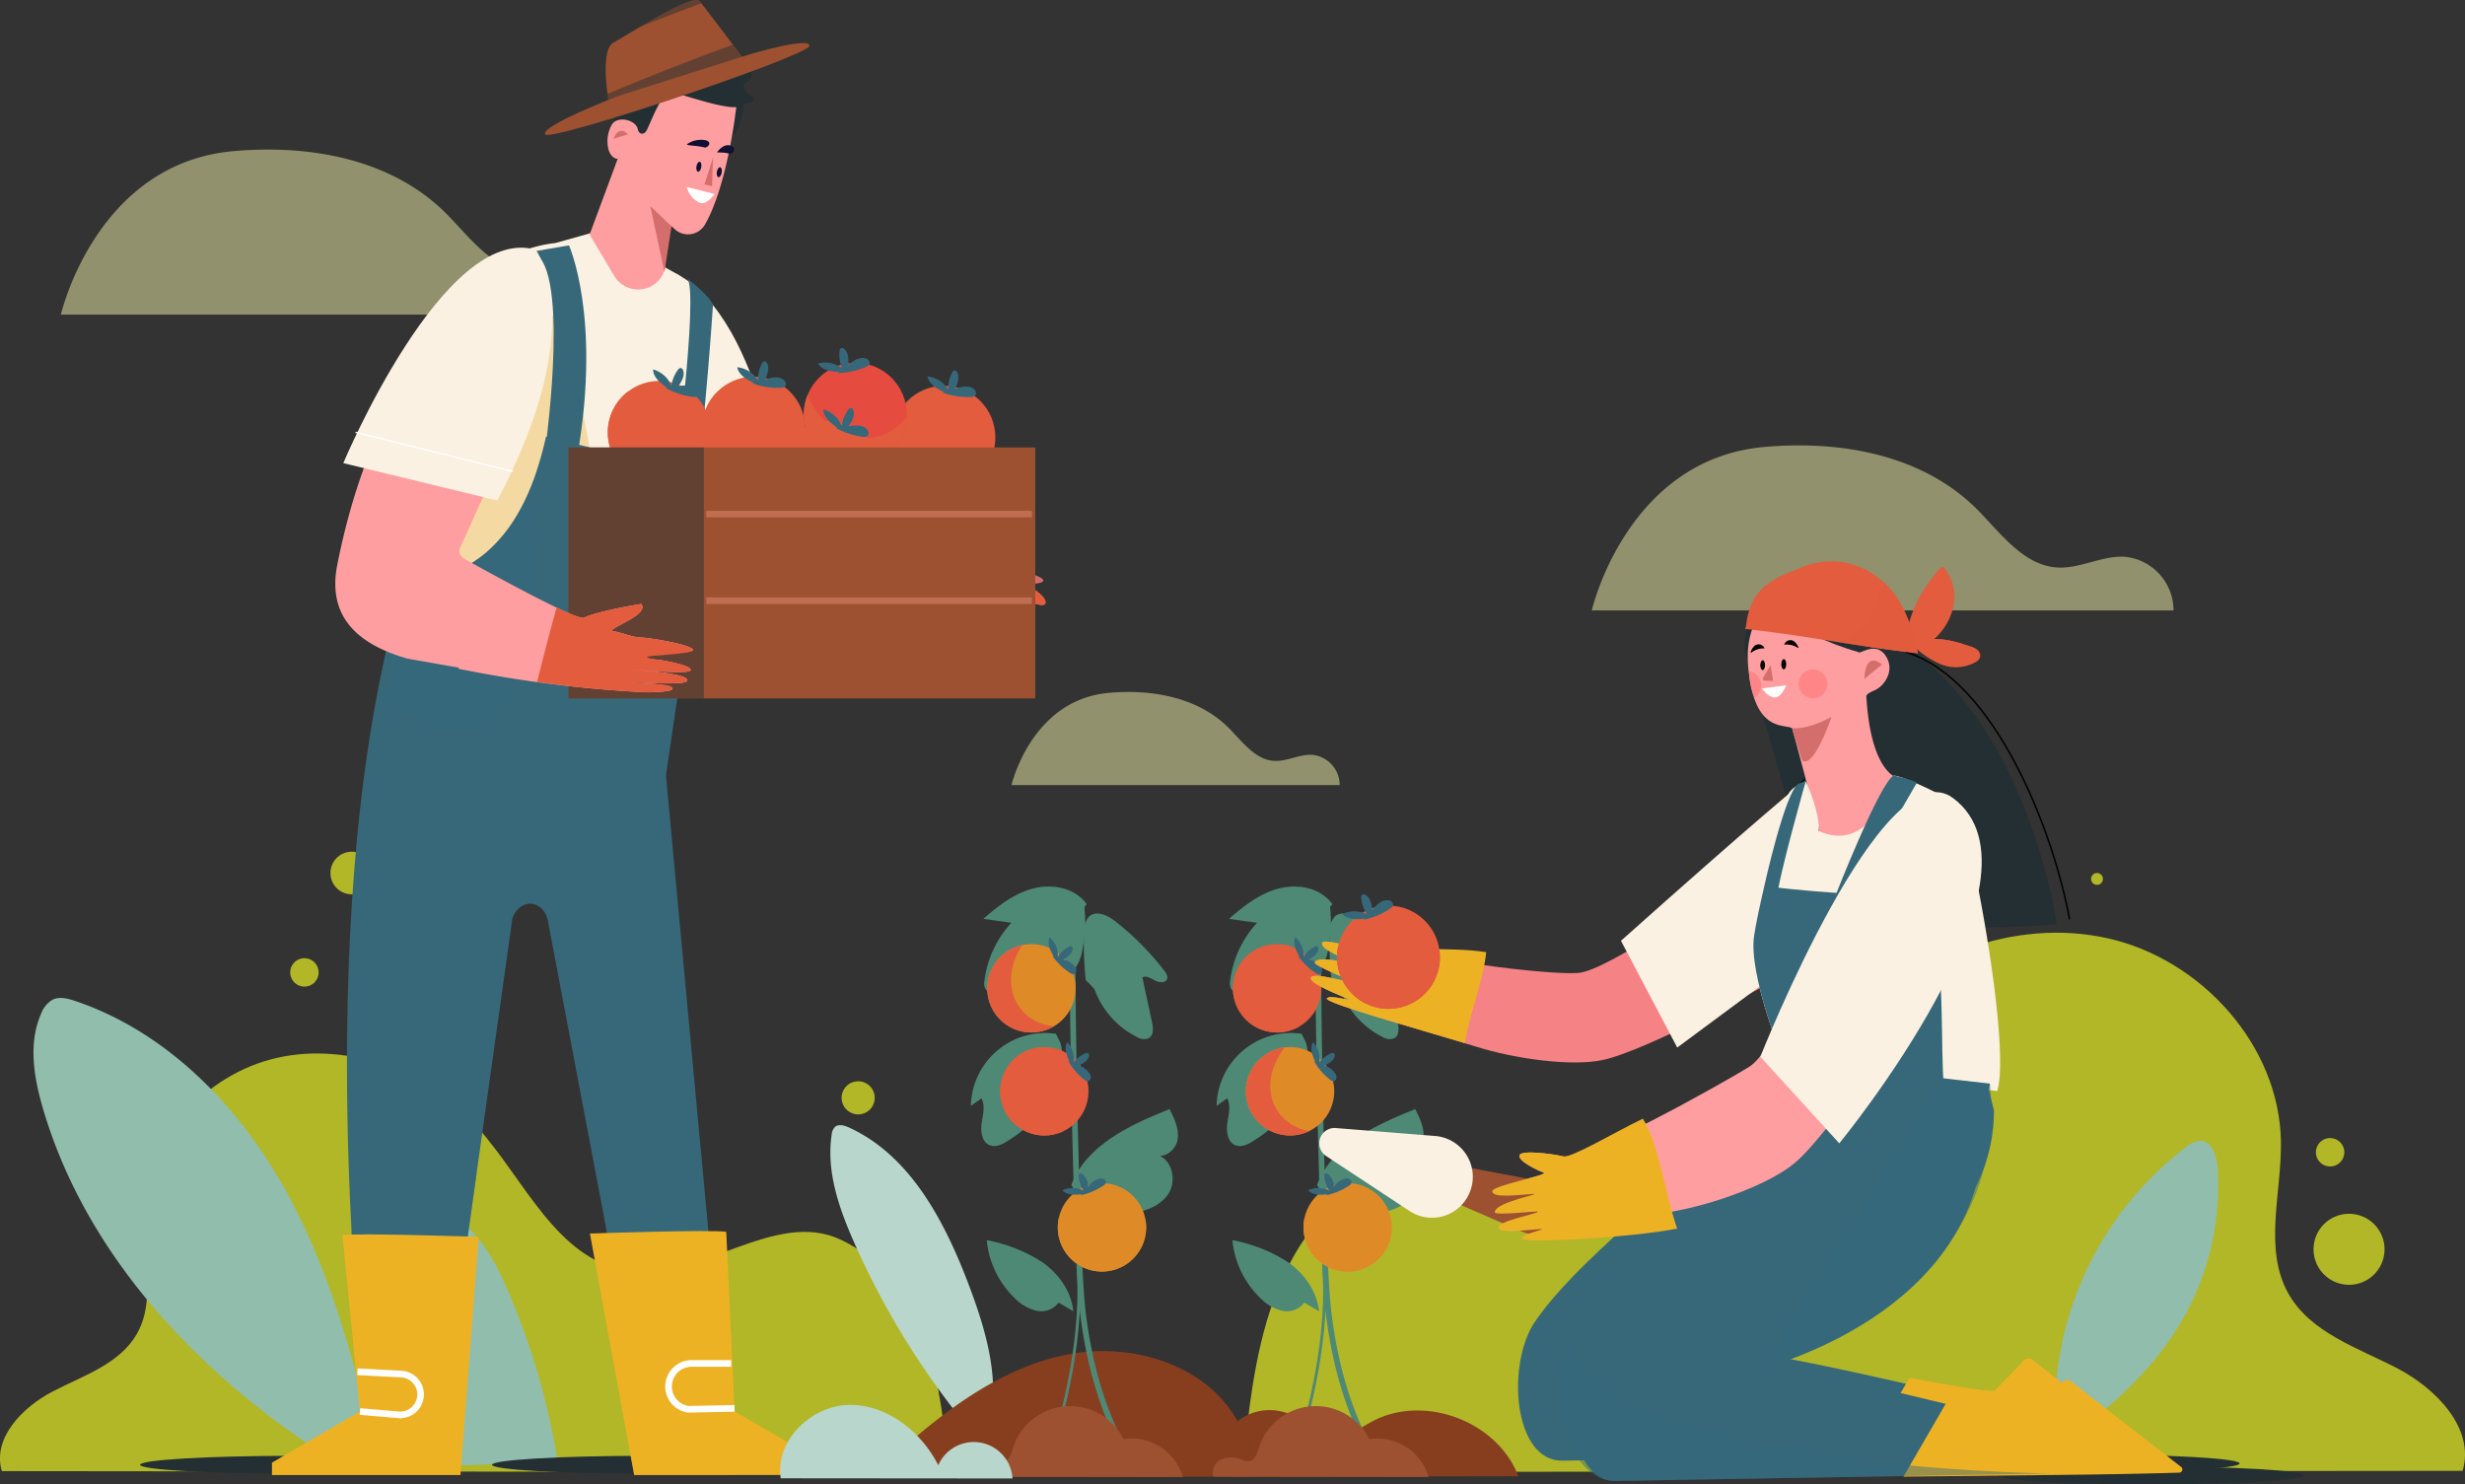 <svg xmlns="http://www.w3.org/2000/svg" width="491.857" height="296.172" viewBox="0 0 491.857 296.172">
  <rect x="0" y="0" width="491.857" height="296.172" fill="#333333" stroke="none"/>
  <g id="Grupo_15917" data-name="Grupo 15917" transform="translate(-429.138 -788.956)">
    <g id="Grupo_15836" data-name="Grupo 15836" transform="translate(429.138 832.799)">
      <g id="Grupo_15835" data-name="Grupo 15835">
        <g id="Grupo_15827" data-name="Grupo 15827" transform="translate(0 166.35)">
          <path id="Trazado_9088" data-name="Trazado 9088" d="M597,1009.2c-13.339-6.414-28.47,8.629-43.045,6.079-13.773-2.41-20.137-17.994-29.441-28.457-9.87-11.1-25.609-17.206-40.084-13.957s-26.556,16.6-26.79,31.465c-.127,8.024,2.778,16.725-1.228,23.672-3.424,5.941-10.615,8.252-16.7,11.4s-12.159,9.35-10.21,15.926l189.183.191C616.846,1045.339,617.137,1018.877,597,1009.2Z" transform="translate(-429.138 -971.992)" fill="#b1b727"/>
        </g>
        <g id="Grupo_15828" data-name="Grupo 15828" transform="translate(247.621 142.256)">
          <path id="Trazado_9089" data-name="Trazado 9089" d="M875.37,1037.861c-7.836-4.053-17.1-7.03-21.515-14.684-5.161-8.952-1.418-20.163-1.581-30.5-.3-19.157-15.869-36.357-34.52-40.543s-38.927,3.682-51.645,17.983c-11.988,13.481-20.187,33.56-37.934,36.665-18.779,3.286-38.275-16.1-55.464-7.832-25.94,12.474-25.566,46.567-27.944,59.676l243.759-.245C891.036,1049.907,883.207,1041.913,875.37,1037.861Z" transform="translate(-644.767 -951.011)" fill="#b1b727"/>
        </g>
        <g id="Grupo_15829" data-name="Grupo 15829" transform="translate(167.26 171.228)">
          <circle id="Elipse_641" data-name="Elipse 641" cx="3.305" cy="3.305" r="3.305" transform="translate(0 1.519) rotate(-13.283)" fill="#b1b727"/>
        </g>
        <g id="Grupo_15830" data-name="Grupo 15830" transform="translate(57.91 147.345)">
          <path id="Trazado_9090" data-name="Trazado 9090" d="M482.4,961.109a2.833,2.833,0,1,0-2.833-2.833A2.833,2.833,0,0,0,482.4,961.109Z" transform="translate(-479.566 -955.443)" fill="#b1b727"/>
        </g>
        <g id="Grupo_15831" data-name="Grupo 15831" transform="translate(65.937 126.097)">
          <path id="Trazado_9091" data-name="Trazado 9091" d="M486.556,941.189a4.25,4.25,0,1,0,4.25-4.249A4.25,4.25,0,0,0,486.556,941.189Z" transform="translate(-486.556 -936.94)" fill="#b1b727"/>
        </g>
        <g id="Grupo_15832" data-name="Grupo 15832" transform="translate(417.25 130.346)">
          <path id="Trazado_9092" data-name="Trazado 9092" d="M792.481,941.821a1.181,1.181,0,1,0,1.18-1.181A1.18,1.18,0,0,0,792.481,941.821Z" transform="translate(-792.481 -940.64)" fill="#b1b727"/>
        </g>
        <g id="Grupo_15833" data-name="Grupo 15833" transform="translate(461.637 198.343)">
          <path id="Trazado_9093" data-name="Trazado 9093" d="M838.215,1014.017a7.083,7.083,0,1,0-7.082-7.083A7.082,7.082,0,0,0,838.215,1014.017Z" transform="translate(-831.133 -999.852)" fill="#b1b727"/>
        </g>
        <g id="Grupo_15834" data-name="Grupo 15834" transform="translate(462.109 183.233)">
          <path id="Trazado_9094" data-name="Trazado 9094" d="M834.377,992.36a2.833,2.833,0,1,0-2.833-2.833A2.834,2.834,0,0,0,834.377,992.36Z" transform="translate(-831.544 -986.694)" fill="#b1b727"/>
        </g>
        <path id="Trazado_9095" data-name="Trazado 9095" d="M812.171,888.572c-4.587-.322-8.972,2.41-13.562,2.133-6.639-.4-11.117-6.62-15.782-11.373-10.863-11.069-27.253-14.05-42.682-12.676-27.5,2.451-34.426,32.619-34.426,32.619H821.8A10.761,10.761,0,0,0,812.171,888.572Z" transform="translate(-388.103 -821.317)" fill="#fcfcae" opacity="0.47"/>
        <path id="Trazado_9096" data-name="Trazado 9096" d="M664.945,921.728c-2.587-.181-5.061,1.36-7.65,1.2-3.745-.226-6.271-3.734-8.9-6.416-6.128-6.244-15.374-7.926-24.078-7.15-15.514,1.381-19.42,18.4-19.42,18.4h65.481A6.068,6.068,0,0,0,664.945,921.728Z" transform="translate(-403.062 -814.96)" fill="#fcfcae" opacity="0.47"/>
        <path id="Trazado_9097" data-name="Trazado 9097" d="M588.243,849.362c-4.588-.32-8.972,2.412-13.562,2.134-6.64-.4-11.117-6.622-15.782-11.373-10.865-11.069-27.254-14.05-42.682-12.676-27.5,2.449-34.426,32.618-34.426,32.618H597.869A10.762,10.762,0,0,0,588.243,849.362Z" transform="translate(-469.646 -841.134)" fill="#fcfcae" opacity="0.47"/>
      </g>
    </g>
    <g id="Grupo_15838" data-name="Grupo 15838" transform="translate(435.821 988.074)">
      <g id="Grupo_15837" data-name="Grupo 15837">
        <path id="Trazado_9098" data-name="Trazado 9098" d="M603.139,1047.44a160.637,160.637,0,0,1-25-39.638c-2.988-6.76-5.551-14.1-4.465-21.416a2.55,2.55,0,0,1,.621-1.541c.732-.682,1.907-.353,2.816.062,12.366,5.641,19.22,18.926,24.027,31.664,3.582,9.489,6.561,19.97,3.506,29.643" transform="translate(-414.415 -959.069)" fill="#b8d6cc"/>
        <path id="Trazado_9099" data-name="Trazado 9099" d="M495.687,1055.246c-26.648-16.661-50.1-40.791-58.893-71.014-1.789-6.147-2.905-12.958-.285-18.8a5.254,5.254,0,0,1,2.3-2.756c1.357-.643,2.959-.23,4.383.247,17.816,5.964,32,20.189,41.346,36.523s14.353,34.762,18.5,53.126" transform="translate(-434.958 -962.348)" fill="#91bdad"/>
        <path id="Trazado_9100" data-name="Trazado 9100" d="M500.921,1050.6c-7.962-13.165-5.756-29.853-3.285-45.047.307-1.891.68-3.916,2.03-5.272,1.743-1.752,4.595-1.819,6.959-1.108,6.805,2.046,10.844,8.934,13.711,15.45a142.017,142.017,0,0,1,10.255,34.86" transform="translate(-425.997 -956.948)" fill="#91bdad"/>
      </g>
      <path id="Trazado_9101" data-name="Trazado 9101" d="M786.239,1043.132a66.425,66.425,0,0,1,26.133-54.713,4.84,4.84,0,0,1,2.854-1.25c2.343.053,3.3,3.02,3.465,5.363a53.855,53.855,0,0,1-6.734,29.843c-6.063,10.785-15.689,19.141-25.96,26.015" transform="translate(-382.876 -958.666)" fill="#91bdad"/>
    </g>
    <g id="Grupo_15885" data-name="Grupo 15885" transform="translate(457.086 788.956)">
      <g id="Grupo_15871" data-name="Grupo 15871">
        <g id="Grupo_15839" data-name="Grupo 15839" transform="translate(0 290.48)">
          <path id="Trazado_9102" data-name="Trazado 9102" d="M514.372,1043.689c0,.984-13.632,1.781-30.449,1.781s-30.448-.8-30.448-1.781,13.632-1.782,30.448-1.782S514.372,1042.705,514.372,1043.689Z" transform="translate(-453.475 -1041.907)" fill="#232f33"/>
          <path id="Trazado_9103" data-name="Trazado 9103" d="M575.525,1043.689c0,.984-13.632,1.781-30.448,1.781s-30.449-.8-30.449-1.781,13.632-1.782,30.449-1.782S575.525,1042.705,575.525,1043.689Z" transform="translate(-444.402 -1041.907)" fill="#232f33"/>
        </g>
        <g id="Grupo_15867" data-name="Grupo 15867" transform="translate(26.331 9.197)">
          <g id="Grupo_15856" data-name="Grupo 15856" transform="translate(14.955)">
            <g id="Grupo_15855" data-name="Grupo 15855">
              <g id="Grupo_15854" data-name="Grupo 15854">
                <g id="Grupo_15853" data-name="Grupo 15853">
                  <g id="Grupo_15841" data-name="Grupo 15841" transform="translate(0 112.976)">
                    <g id="Grupo_15840" data-name="Grupo 15840">
                      <path id="Trazado_9104" data-name="Trazado 9104" d="M550.52,900.329,564.443,1050.2H547.2l-17.779-93.8c-1.289-3.911-5.607-3.872-6.99,0l-13.021,92.8-16.574.333s-10.918-89.647,6.3-154.187Z" transform="translate(-489.427 -895.344)" fill="#36687a"/>
                    </g>
                  </g>
                  <g id="Grupo_15843" data-name="Grupo 15843" transform="translate(0.905 219.596)" opacity="0.46" style="mix-blend-mode: multiply;isolation: isolate">
                    <g id="Grupo_15842" data-name="Grupo 15842">
                      <path id="Trazado_9105" data-name="Trazado 9105" d="M490.215,1004.017c1.012,18.757,2.508,31.058,2.508,31.058l16.574-.333,5.887-41.954C506.812,996.423,498.371,999.945,490.215,1004.017Z" transform="translate(-490.215 -987.507)" fill="#36687a"/>
                      <path id="Trazado_9106" data-name="Trazado 9106" d="M534.078,1002.115l6.5,34.305h17.238l-4.481-48.231Q543.768,995.234,534.078,1002.115Z" transform="translate(-483.707 -988.189)" fill="#36687a"/>
                    </g>
                  </g>
                  <g id="Grupo_15844" data-name="Grupo 15844" transform="translate(54.119 44.401)">
                    <path id="Trazado_9107" data-name="Trazado 9107" d="M603.179,903.03c-.13,1.208-11.141.823-11.141.823s-15.45,1.324-25.385,1.548l-20.589,1.789c-4.464-7.436-16.38-71.875-4.154-69.759,19.939,3.453,26.42,46.946,26.42,46.946l22.081,4.74-.006.161c.992-.126,10.389,1.328,10.78,1.213,0,0,18.853,7.451,20.483,10.9s-9.426-2.362-10.876-3.089S603.179,903.03,603.179,903.03Z" transform="translate(-536.554 -835.369)" fill="#f7908d"/>
                    <path id="Trazado_9108" data-name="Trazado 9108" d="M549.528,860.458c-.125,17.741-8.316,37.994-5.734,42.3l14.827-.932C554.178,895.183,552.672,889.148,549.528,860.458Z" transform="translate(-535.554 -831.945)" fill="#d46e6c"/>
                    <path id="Trazado_9109" data-name="Trazado 9109" d="M569.35,883.448s-4.438-40.305-23.11-47.573c-11.565-4.5-9.056,54.2-4.592,61.636Z" transform="translate(-536.353 -835.629)" fill="#faf1e2"/>
                    <path id="Trazado_9110" data-name="Trazado 9110" d="M562.711,885.753,541.4,896.47c-4.464-7.435-.821-50.441,11.118-53.823Z" transform="translate(-536.107 -834.588)" fill="#f1ca79" style="mix-blend-mode: multiply;isolation: isolate"/>
                    <line id="Línea_71" data-name="Línea 71" x1="29.108" y2="12.416" transform="translate(3.601 41.647)" fill="none" stroke="#fff" stroke-miterlimit="10" stroke-width="0.263"/>
                  </g>
                  <g id="Grupo_15845" data-name="Grupo 15845" transform="translate(10.706 37.145)">
                    <path id="Trazado_9111" data-name="Trazado 9111" d="M507.457,848.987c5.13-16.285,22.146-17.522,22.146-17.522l7.684-2.156.1.142,8.982,10.25,4.141-1.853.192-2.005,3.227,1.844c1.441.472,6.555,7.712,7.615,11.781a51.347,51.347,0,0,1,1.284,15.4L550.242,923.2l-51.491-3.1S502.047,866.165,507.457,848.987Z" transform="translate(-498.75 -829.31)" fill="#faf1e2"/>
                  </g>
                  <g id="Grupo_15846" data-name="Grupo 15846" transform="translate(10.706 40.957)" opacity="0.61" style="mix-blend-mode: multiply;isolation: isolate">
                    <path id="Trazado_9112" data-name="Trazado 9112" d="M538.117,915.568a5.029,5.029,0,0,1-.153-1.726c2.081-27.715-1.017-56.824-15.16-81.212a24.511,24.511,0,0,0-15.348,15.865c-5.41,17.177-8.707,71.108-8.707,71.108L537.4,921.93C537.651,919.812,537.881,917.689,538.117,915.568Z" transform="translate(-498.75 -832.63)" fill="#f1ca79"/>
                  </g>
                  <g id="Grupo_15848" data-name="Grupo 15848" transform="translate(6.286 39.759)">
                    <path id="Trazado_9113" data-name="Trazado 9113" d="M528.332,864.815c-1.925,8.579-5.226,17.46-12.085,23.253a25.221,25.221,0,0,1-15.807,5.8,340.148,340.148,0,0,1-5.539,33.809l57.238,5.539,8.951-60.491C550.142,870.232,539.239,867.519,528.332,864.815Z" transform="translate(-494.901 -826.657)" fill="#36687a"/>
                    <path id="Trazado_9114" data-name="Trazado 9114" d="M520.376,915.645c7.863-12.459,5.865-26.709,3.953-40.658a31.952,31.952,0,0,1-8.344,11.572,25.221,25.221,0,0,1-15.807,5.8c-.9,8.629-2.327,17.266-3.506,23.652C504.776,921.527,514.357,925.182,520.376,915.645Z" transform="translate(-494.638 -825.148)" fill="#36687a" opacity="0.46" style="mix-blend-mode: multiply;isolation: isolate"/>
                    <g id="Grupo_15847" data-name="Grupo 15847" transform="translate(30.277)">
                      <path id="Trazado_9115" data-name="Trazado 9115" d="M524.421,871.075s5.022-37.051-3.155-38.159L529,831.587s6.409,14.178,1.769,41.426Z" transform="translate(-521.266 -831.587)" fill="#36687a"/>
                      <path id="Trazado_9116" data-name="Trazado 9116" d="M546.283,875.921c0,2.88,4.862-35.445,2.651-38.547,0,0,4.642,3.545,5.084,5.317,0,0-1.547,23.7-3.315,34.116Z" transform="translate(-517.554 -830.728)" fill="#36687a"/>
                    </g>
                  </g>
                  <g id="Grupo_15851" data-name="Grupo 15851" transform="translate(48.416)">
                    <g id="Grupo_15850" data-name="Grupo 15850">
                      <path id="Trazado_9117" data-name="Trazado 9117" d="M542.7,817.066l1.388-2.014s11.64,2.106,14.546.55,3.033-7.242,3.033-7.242,3.839.075,1.187-1.765-.044-2.8-.044-2.8,2-1.765-1.945-5.172-20.491-.5-20.491-.5c-4.263.815-7.436,22.163-.222,21.693" transform="translate(-530.953 -796.964)" fill="#232f33"/>
                      <path id="Trazado_9118" data-name="Trazado 9118" d="M560.849,807.952s-1.685,15.5-6.253,23.448a3.92,3.92,0,0,1-5.942.985,5.019,5.019,0,0,0-2.2-1.364,53.293,53.293,0,0,0,.225,9l-.011.048a5.555,5.555,0,0,1-10.18,1.549l-4.9-8.243,5.606-15.106s-1.086.1-1.764-1.609a6.627,6.627,0,0,1,.613-5.235c1.108-1.805,4.8-.937,5.161.939.114.6.641,1.3,1.5.607.733-.594,3.117-8.667,5.488-7.975,5.13,1.494,8.027,2.429,10.542,2.8A7.914,7.914,0,0,0,560.849,807.952Z" transform="translate(-531.588 -795.778)" fill="#ff9ea0"/>
                      <path id="Trazado_9119" data-name="Trazado 9119" d="M538.669,812.38c.04.2-1.7-2.208-2.941.9" transform="translate(-530.974 -794.781)" fill="#d46e6c"/>
                      <path id="Trazado_9120" data-name="Trazado 9120" d="M546.363,828.8l-4.231-4.058,2.821,13.184Z" transform="translate(-530.024 -792.844)" fill="#d46e6c"/>
                      <g id="Grupo_15849" data-name="Grupo 15849" transform="translate(21.288 22.16)">
                        <path id="Trazado_9121" data-name="Trazado 9121" d="M553.709,818.915c-.1.549.036,1.032.3,1.081s.559-.359.658-.908-.036-1.032-.3-1.079S553.808,818.366,553.709,818.915Z" transform="translate(-549.599 -816.002)" fill="#0f1032"/>
                        <path id="Trazado_9122" data-name="Trazado 9122" d="M550.158,817.965c-.1.549.034,1.034.3,1.081s.558-.358.657-.907-.036-1.032-.3-1.081S550.257,817.416,550.158,817.965Z" transform="translate(-550.126 -816.143)" fill="#0f1032"/>
                        <path id="Trazado_9123" data-name="Trazado 9123" d="M553.282,816.261c-.144,1.581-.206,5.8-.206,5.8l-1.538-.369Z" transform="translate(-549.916 -816.261)" fill="#d46e6c"/>
                      </g>
                      <path id="Trazado_9124" data-name="Trazado 9124" d="M548.461,821.429c1.088.318,5.574,1.408,5.574,1.408s-1.587,2.271-2.947,1.772A4.792,4.792,0,0,1,548.461,821.429Z" transform="translate(-529.085 -793.335)" fill="#fff"/>
                      <path id="Trazado_9125" data-name="Trazado 9125" d="M552.077,814.787c.382.09,1.625-.909.274-1.415a4.872,4.872,0,0,0-3.8.727C548.235,814.447,549.974,814.3,552.077,814.787Z" transform="translate(-529.077 -794.553)" fill="#0f1032"/>
                      <path id="Trazado_9126" data-name="Trazado 9126" d="M556.328,815.891c.382.089,1.5-1.1.148-1.6s-2.361.845-2.673,1.192S554.225,815.4,556.328,815.891Z" transform="translate(-528.302 -794.411)" fill="#0f1032"/>
                    </g>
                  </g>
                  <path id="Trazado_9127" data-name="Trazado 9127" d="M607.827,891.021s5.439.183,3.988-1.09-12.508-3.453-12.508-3.453Z" transform="translate(-473.124 -783.684)" fill="#d46e6c"/>
                  <g id="Grupo_15852" data-name="Grupo 15852" transform="translate(103.425 98.065)">
                    <path id="Trazado_9128" data-name="Trazado 9128" d="M583.647,882.36l.394.085-.006.161c.992-.126,10.389,1.328,10.78,1.213,0,0,18.853,7.451,20.483,10.9s-9.426-2.362-10.876-3.089-7.614,4.724-7.614,4.724c-.13,1.208-11.141.823-11.141.823s-2.531.217-6.177.488Q581.829,890.1,583.647,882.36Z" transform="translate(-579.49 -882.36)" fill="#e35c3d"/>
                  </g>
                </g>
              </g>
            </g>
          </g>
          <g id="Grupo_15861" data-name="Grupo 15861" transform="translate(0 237.097)">
            <g id="Grupo_15858" data-name="Grupo 15858">
              <g id="Grupo_15857" data-name="Grupo 15857">
                <path id="Trazado_9129" data-name="Trazado 9129" d="M493.951,1038.769l-3.489-35.18c2.486-.5,27.183.332,27.183.332L514,1051.439l-37.6-.006v-2.444Z" transform="translate(-476.404 -1003.429)" fill="#edb224"/>
              </g>
            </g>
            <g id="Grupo_15860" data-name="Grupo 15860" transform="translate(0 34.186)" opacity="0.49" style="mix-blend-mode: multiply;isolation: isolate">
              <g id="Grupo_15859" data-name="Grupo 15859">
                <path id="Trazado_9130" data-name="Trazado 9130" d="M493.837,1033.2l.114,1.154-17.547,10.22v2.444l37.6.006.028-.365A211.206,211.206,0,0,0,493.837,1033.2Z" transform="translate(-476.404 -1033.198)" fill="#edb224"/>
              </g>
            </g>
            <path id="Trazado_9131" data-name="Trazado 9131" d="M491.749,1035.228l7.678.66a4.07,4.07,0,0,0,4.414-4.061h0a4.073,4.073,0,0,0-3.853-4.071l-8.745-.46" transform="translate(-474.202 -999.888)" fill="none" stroke="#fff" stroke-miterlimit="10" stroke-width="1.322"/>
          </g>
          <g id="Grupo_15866" data-name="Grupo 15866" transform="translate(63.451 236.432)">
            <g id="Grupo_15863" data-name="Grupo 15863">
              <g id="Grupo_15862" data-name="Grupo 15862">
                <path id="Trazado_9132" data-name="Trazado 9132" d="M560.519,1038.855l-1.679-35.845c-2.486-.5-27.183.332-27.183.332l8.814,48.183,37.6-.006v-2.444Z" transform="translate(-531.657 -1002.85)" fill="#edb224"/>
              </g>
            </g>
            <g id="Grupo_15865" data-name="Grupo 15865" transform="translate(0 0.483)" style="mix-blend-mode: multiply;isolation: isolate">
              <g id="Grupo_15864" data-name="Grupo 15864">
                <path id="Trazado_9133" data-name="Trazado 9133" d="M574.068,1044.614v-.347l-15.467-9.009C563.074,1039.78,568.206,1043.153,574.068,1044.614Z" transform="translate(-527.659 -998.525)" fill="#edb224"/>
                <path id="Trazado_9134" data-name="Trazado 9134" d="M531.91,1003.271l-.253.008,8.814,48.183,20.327,0C546.757,1040.281,537.472,1020.316,531.91,1003.271Z" transform="translate(-531.657 -1003.271)" fill="#edb224" opacity="0.49"/>
              </g>
            </g>
            <path id="Trazado_9135" data-name="Trazado 9135" d="M558.472,1034.821,549.2,1035a4.6,4.6,0,0,1-3.84-3.849h0a4.6,4.6,0,0,1,4.539-5.3h7.906" transform="translate(-529.632 -999.438)" fill="none" stroke="#fff" stroke-miterlimit="10" stroke-width="1.322"/>
          </g>
        </g>
        <g id="Grupo_15870" data-name="Grupo 15870" transform="translate(80.786)">
          <g id="Grupo_15869" data-name="Grupo 15869">
            <path id="Trazado_9136" data-name="Trazado 9136" d="M535.232,810.774s-2.32-11.631.664-13.292,15.912-9.969,17.237-8.307,9.614,12.628,9.614,12.628Z" transform="translate(-522.258 -788.956)" fill="#9d5131"/>
            <g id="Grupo_15868" data-name="Grupo 15868" transform="translate(12.481)" style="mix-blend-mode: multiply;isolation: isolate">
              <path id="Trazado_9137" data-name="Trazado 9137" d="M552.584,789.608c-.14-.179-.255-.326-.341-.434-.892-1.118-7.037,2.278-11.872,5.126Q546.452,791.884,552.584,789.608Z" transform="translate(-533.849 -788.956)" fill="#232f33" opacity="0.47"/>
              <path id="Trazado_9138" data-name="Trazado 9138" d="M534.692,806.524c.233,1.795.493,3.1.493,3.1l27.515-8.972s-1.318-1.743-2.986-3.945Q547.086,801.31,534.692,806.524Z" transform="translate(-534.692 -787.806)" fill="#232f33" opacity="0.47"/>
            </g>
            <path id="Trazado_9139" data-name="Trazado 9139" d="M538.455,807s-15.58,5.982-14.587,7.644,52.376-15.619,52.708-17.613-11.934,1.662-11.934,1.662Z" transform="translate(-523.823 -787.845)" fill="#9d5131"/>
          </g>
        </g>
      </g>
      <g id="Grupo_15884" data-name="Grupo 15884" transform="translate(38.955 49.421)">
        <g id="Grupo_15881" data-name="Grupo 15881" transform="translate(46.518 20.004)">
          <g id="Grupo_15879" data-name="Grupo 15879">
            <g id="Grupo_15877" data-name="Grupo 15877" transform="translate(7.872)">
              <g id="Grupo_15872" data-name="Grupo 15872" transform="translate(18.813 2.664)">
                <ellipse id="Elipse_642" data-name="Elipse 642" cx="10.276" cy="10.301" rx="10.276" ry="10.301" transform="translate(0 3.063)" fill="#e35c3d"/>
                <path id="Trazado_9140" data-name="Trazado 9140" d="M555,862.708a15.914,15.914,0,0,1-1.065-5.47,10.28,10.28,0,1,0,16.857,11.256C564.749,872.026,557.623,869.5,555,862.708Z" transform="translate(-551.142 -850.914)" fill="#e35c3d" style="mix-blend-mode: multiply;isolation: isolate"/>
                <path id="Trazado_9141" data-name="Trazado 9141" d="M560.594,856.066c-1.445-.68-3.066-1.579-3.354-3.152a5.524,5.524,0,0,1,4.153,2.667,6.839,6.839,0,0,1,.763-3.407c.1-.192.234-.4.446-.436.257-.045.482.181.6.413.524,1,.041,2.212-.441,3.233,1.167-.371,2.506-.725,3.553-.09.5.3.858,1.024.462,1.452a1.24,1.24,0,0,1-.89.281,14.932,14.932,0,0,1-5.648-.9" transform="translate(-550.237 -851.731)" fill="#36687a"/>
              </g>
              <g id="Grupo_15873" data-name="Grupo 15873" transform="translate(56.768 4.492)">
                <ellipse id="Elipse_643" data-name="Elipse 643" cx="10.276" cy="10.301" rx="10.276" ry="10.301" transform="translate(0 3.063)" fill="#e35c3d"/>
                <path id="Trazado_9142" data-name="Trazado 9142" d="M588.048,864.3a15.925,15.925,0,0,1-1.065-5.47,10.28,10.28,0,1,0,16.857,11.255C597.8,873.616,590.675,871.1,588.048,864.3Z" transform="translate(-584.194 -852.506)" fill="#e35c3d" style="mix-blend-mode: multiply;isolation: isolate"/>
                <path id="Trazado_9143" data-name="Trazado 9143" d="M593.646,857.658c-1.445-.68-3.066-1.579-3.353-3.153a5.53,5.53,0,0,1,4.151,2.667,6.868,6.868,0,0,1,.763-3.407c.1-.192.234-.4.446-.435.257-.046.482.181.6.412.524,1,.041,2.212-.44,3.234,1.166-.371,2.5-.726,3.552-.091.5.3.858,1.025.462,1.451a1.235,1.235,0,0,1-.89.281,14.888,14.888,0,0,1-5.648-.9" transform="translate(-583.289 -853.323)" fill="#36687a"/>
              </g>
              <g id="Grupo_15874" data-name="Grupo 15874" transform="translate(0 3.998)">
                <path id="Trazado_9144" data-name="Trazado 9144" d="M555.178,867.078a10.277,10.277,0,1,0-11.809,8.492A10.3,10.3,0,0,0,555.178,867.078Z" transform="translate(-534.76 -852.564)" fill="#e35c3d"/>
                <path id="Trazado_9145" data-name="Trazado 9145" d="M538.955,862.535a15.886,15.886,0,0,1-.165-5.571A10.284,10.284,0,1,0,553.6,870.813C547.069,873.316,540.447,869.668,538.955,862.535Z" transform="translate(-534.76 -852.288)" fill="#e35c3d" style="mix-blend-mode: multiply;isolation: isolate"/>
                <path id="Trazado_9146" data-name="Trazado 9146" d="M545.414,856.838c-1.315-.906-2.77-2.058-2.8-3.658a5.54,5.54,0,0,1,3.666,3.307,6.845,6.845,0,0,1,1.3-3.238.72.72,0,0,1,.512-.357c.261,0,.446.257.527.505.354,1.073-.317,2.189-.958,3.119,1.21-.177,2.59-.308,3.519.488.442.379.681,1.152.222,1.508a1.232,1.232,0,0,1-.923.133,14.912,14.912,0,0,1-5.426-1.811" transform="translate(-533.595 -852.892)" fill="#36687a"/>
              </g>
              <g id="Grupo_15875" data-name="Grupo 15875" transform="translate(39.09)">
                <ellipse id="Elipse_644" data-name="Elipse 644" cx="10.276" cy="10.301" rx="10.276" ry="10.301" transform="translate(0 2.965)" fill="#e64b40"/>
                <path id="Trazado_9147" data-name="Trazado 9147" d="M572.522,862.327a15.855,15.855,0,0,1-2.969-4.712,10.275,10.275,0,1,0,19.779,4.374C584.978,867.473,577.425,867.709,572.522,862.327Z" transform="translate(-568.799 -848.194)" fill="#e35c3d" style="mix-blend-mode: multiply;isolation: isolate"/>
                <path id="Trazado_9148" data-name="Trazado 9148" d="M575.525,854.232c-1.593-.109-3.429-.359-4.265-1.721a5.518,5.518,0,0,1,4.833.978,6.87,6.87,0,0,1-.521-3.453.725.725,0,0,1,.26-.568.637.637,0,0,1,.711.167c.849.744.837,2.046.757,3.174.953-.769,2.074-1.586,3.279-1.374.572.1,1.17.644.954,1.185a1.239,1.239,0,0,1-.727.586,14.919,14.919,0,0,1-5.591,1.207" transform="translate(-568.435 -849.411)" fill="#36687a"/>
              </g>
              <g id="Grupo_15876" data-name="Grupo 15876" transform="translate(33.978 11.973)">
                <path id="Trazado_9149" data-name="Trazado 9149" d="M584.766,874.022a10.277,10.277,0,1,0-11.809,8.493A10.3,10.3,0,0,0,584.766,874.022Z" transform="translate(-564.348 -859.509)" fill="#e35c3d"/>
                <path id="Trazado_9150" data-name="Trazado 9150" d="M568.543,869.48a15.885,15.885,0,0,1-.165-5.571,10.284,10.284,0,1,0,14.812,13.849C576.657,880.261,570.035,876.613,568.543,869.48Z" transform="translate(-564.348 -859.233)" fill="#e35c3d" style="mix-blend-mode: multiply;isolation: isolate"/>
                <path id="Trazado_9151" data-name="Trazado 9151" d="M575,863.782c-1.315-.9-2.77-2.057-2.8-3.656a5.535,5.535,0,0,1,3.666,3.307,6.841,6.841,0,0,1,1.3-3.238.716.716,0,0,1,.511-.357c.261,0,.446.257.527.505.355,1.073-.317,2.189-.958,3.119,1.21-.177,2.59-.309,3.52.488.441.379.68,1.152.22,1.508a1.237,1.237,0,0,1-.923.133,14.912,14.912,0,0,1-5.426-1.811" transform="translate(-563.183 -859.837)" fill="#36687a"/>
              </g>
            </g>
            <g id="Grupo_15878" data-name="Grupo 15878" transform="translate(0 19.85)">
              <rect id="Rectángulo_3871" data-name="Rectángulo 3871" width="93.149" height="50.066" fill="#9d5131"/>
              <rect id="Rectángulo_3872" data-name="Rectángulo 3872" width="27.026" height="50.066" fill="#232f33" opacity="0.47" style="mix-blend-mode: multiply;isolation: isolate"/>
            </g>
          </g>
          <g id="Grupo_15880" data-name="Grupo 15880" transform="translate(27.514 33.142)">
            <line id="Línea_72" data-name="Línea 72" x2="64.972" fill="none" stroke="#bf6e52" stroke-miterlimit="10" stroke-width="1.322"/>
            <line id="Línea_73" data-name="Línea 73" x2="64.972" transform="translate(0 17.28)" fill="none" stroke="#bf6e52" stroke-miterlimit="10" stroke-width="1.322"/>
          </g>
        </g>
        <g id="Grupo_15882" data-name="Grupo 15882" transform="translate(0 9.596)">
          <path id="Trazado_9152" data-name="Trazado 9152" d="M546.925,917.557c.4-.184,10.271.617,10.7-.381.639-1.5-10.383-2.2-10.568-2.218-2.8-.31,10.52,1.077,11.207.152s-5.347-1.977-5.56-2.019c0,0-5.219-.6-5.256-.986s12.026-.2,11.307-1.2-8.4-2.3-10.342-2.378-4.03-1.045-5.492-1.254c-2.015-.287,7.378-3.194,5.517-5.437,0,0-8.528,1.359-11.433,2.749-1.528.731-22.981-11.271-22.981-11.271-2.245-1.241-2.281-1.754-1.1-4.035l14.864-33.035s5.819-15.4-1.818-15.867c-11.38-.7-30.274,13.983-38.164,53.58-1.791,8.986,2.265,15.444,14.033,18.8l10.209,1.784-.087.223a251.636,251.636,0,0,0,36.756,4.667c1.424.1,5.735-.053,5.952-.6C555.16,917.577,546.523,917.741,546.925,917.557Z" transform="translate(-487.397 -840.347)" fill="#ff9ea0"/>
          <path id="Trazado_9153" data-name="Trazado 9153" d="M526.351,894.614c2.832,1.353,5,2.237,5.447,2.022,2.905-1.39,11.433-2.749,11.433-2.749,1.862,2.244-7.532,5.15-5.517,5.437,1.462.209,3.547,1.181,5.492,1.254s9.622,1.37,10.342,2.378-9.174,1.13-9.138,1.522,3.087.669,3.087.669c.214.041,6.247,1.094,5.56,2.019s-14.011-.462-11.207-.152c.185.021,11.207.717,10.568,2.218-.425,1-10.294.2-10.7.381s8.235.02,7.74,1.268c-.217.547-4.528.7-5.952.6-1.788-.125-9.289-.381-21.055-2.025C523.7,904.495,524.977,899.542,526.351,894.614Z" transform="translate(-482.196 -832.404)" fill="#e35c3d"/>
        </g>
        <g id="Grupo_15883" data-name="Grupo 15883" transform="translate(1.599)">
          <path id="Trazado_9154" data-name="Trazado 9154" d="M527.189,832.412s11.16,14.511-7.686,50.021l-30.713-7.456S508.87,827.035,527.189,832.412Z" transform="translate(-488.79 -831.992)" fill="#faf1e2"/>
          <line id="Línea_74" data-name="Línea 74" x1="31.394" y1="7.805" transform="translate(2.445 36.836)" fill="none" stroke="#fff" stroke-miterlimit="10" stroke-width="0.263"/>
        </g>
      </g>
    </g>
    <g id="Grupo_15900" data-name="Grupo 15900" transform="translate(584.796 965.851)">
      <path id="Trazado_9155" data-name="Trazado 9155" d="M574.256,1048.892a9.627,9.627,0,0,1,12.85-5.235c9.729-8.657,20.668-16.729,33.431-19.261s27.679,1.888,34,13.288a10.42,10.42,0,0,1,12.943.106c1.183,1,2.165,2.3,3.571,2.951,3.372,1.564,7.005-1.181,10.273-2.952,10.358-5.611,25.063-.135,29.255,10.892" transform="translate(-563.266 -931.023)" fill="#873e1f"/>
      <g id="Grupo_15892" data-name="Grupo 15892" transform="translate(86.317)">
        <g id="Grupo_15886" data-name="Grupo 15886" transform="translate(15.437 11.786)">
          <path id="Trazado_9156" data-name="Trazado 9156" d="M669.625,1055.837c-5.4-8.95-8.18-19.292-9.423-29.679s-2.185-62.438-1.954-72.9" transform="translate(-652.563 -953.26)" fill="none" stroke="#4e8976" stroke-miterlimit="10" stroke-width="1.133"/>
          <path id="Trazado_9157" data-name="Trazado 9157" d="M653.293,1049.842c4.423-12.138,7.784-28.131,6.687-41.008" transform="translate(-653.293 -945.015)" fill="none" stroke="#4e8976" stroke-miterlimit="10" stroke-width="0.567"/>
        </g>
        <g id="Grupo_15887" data-name="Grupo 15887" transform="translate(0.78)">
          <path id="Trazado_9158" data-name="Trazado 9158" d="M663.29,946.48c-2.3-3.184-6.835-4.087-10.635-3.108s-7.011,3.481-9.967,6.067l5.6.782a20.83,20.83,0,0,0-5.384,11.624,2.344,2.344,0,0,0,.169,1.493c.67,1.116,2.374.542,3.473-.152l8.963-5.656a2.455,2.455,0,0,0,1.5,3.434,3.781,3.781,0,0,0,3.833-1.429,8.912,8.912,0,0,0,1.6-3.99,29.159,29.159,0,0,0,.4-8.477" transform="translate(-640.21 -942.997)" fill="#4e8976"/>
          <path id="Trazado_9159" data-name="Trazado 9159" d="M660.543,960.94a75.182,75.182,0,0,1-.359-9.378,4.38,4.38,0,0,1,1.037-3.288c1.472-1.293,3.751-.179,5.292,1.029a55.074,55.074,0,0,1,9.689,9.778c.377.491.766,1.115.534,1.689-.341.842-1.587.705-2.384.272s-1.714-1.03-2.528-.629l1.922,8.892c.249,1.154.362,2.642-.66,3.229a2.634,2.634,0,0,1-2.418-.277,17.173,17.173,0,0,1-8.4-9.544" transform="translate(-637.617 -942.3)" fill="#4e8976"/>
          <path id="Trazado_9160" data-name="Trazado 9160" d="M657.468,968.606a14.814,14.814,0,0,0-16.938,14.367l2.111-1.5c.784,1.488.271,3.289.03,4.955s.054,3.756,1.612,4.385c1.256.506,2.644-.231,3.77-.984a27.735,27.735,0,0,0,8.4-8.119,14.23,14.23,0,0,0,1.932-11.276" transform="translate(-640.53 -939.22)" fill="#4e8976"/>
          <path id="Trazado_9161" data-name="Trazado 9161" d="M660.528,1018.581c-.358-3.972-2.94-7.5-6.2-9.781a30.714,30.714,0,0,0-11.035-4.357A18.459,18.459,0,0,0,649,1016.107a8.688,8.688,0,0,0,4.248,2.4,4.3,4.3,0,0,0,4.365-1.648" transform="translate(-640.12 -933.88)" fill="#4e8976"/>
          <path id="Trazado_9162" data-name="Trazado 9162" d="M658,996.8c2.966-7.987,11.682-11.974,19.573-15.146.962,1.9,1.952,3.972,1.609,6.078s-2.7,3.972-4.59,2.981c3.314.338,4.584,5.1,2.724,7.865s-5.449,3.772-8.769,4.034c-3.432.271-7.487-.379-9.146-3.4" transform="translate(-637.938 -937.262)" fill="#4e8976"/>
        </g>
        <g id="Grupo_15888" data-name="Grupo 15888" transform="translate(3.181 0.07)" opacity="0.49" style="mix-blend-mode: multiply;isolation: isolate">
          <path id="Trazado_9163" data-name="Trazado 9163" d="M663.212,946.471a8.911,8.911,0,0,0-6.411-3.413,4.156,4.156,0,0,1,.541,4.762c-3.281,6.386-7.867,12.362-14.13,15.759.768.745,2.258.229,3.257-.4l8.963-5.656a2.455,2.455,0,0,0,1.5,3.434,3.782,3.782,0,0,0,3.833-1.429,8.912,8.912,0,0,0,1.6-3.99,29.159,29.159,0,0,0,.4-8.477Z" transform="translate(-642.532 -943.058)" fill="#4e8976"/>
          <path id="Trazado_9164" data-name="Trazado 9164" d="M665.619,951.807a4.373,4.373,0,0,1,.976-2.435c-.029-.022-.054-.047-.083-.069-1.541-1.208-3.819-2.322-5.292-1.029a4.38,4.38,0,0,0-1.037,3.288,75.182,75.182,0,0,0,.359,9.378l1.728,1.774a17.173,17.173,0,0,0,8.4,9.544,2.634,2.634,0,0,0,2.418.277,1.678,1.678,0,0,0,.782-1.273C668.915,965.806,664.958,959.076,665.619,951.807Z" transform="translate(-640.017 -942.37)" fill="#4e8976"/>
          <path id="Trazado_9165" data-name="Trazado 9165" d="M658.076,970.438l-.917-1.832a14.987,14.987,0,0,0-9.279,1.707,4.4,4.4,0,0,1,.444,1.518,4.516,4.516,0,0,1,1.148,5.264c-1.9,4.3-3.824,8.687-6.852,12.253a2.478,2.478,0,0,0,1.353,1.469c1.256.505,2.644-.231,3.77-.984a27.735,27.735,0,0,0,8.4-8.119A14.23,14.23,0,0,0,658.076,970.438Z" transform="translate(-642.62 -939.29)" fill="#4e8976"/>
          <path id="Trazado_9166" data-name="Trazado 9166" d="M644.177,1004.652c-.294-.07-.589-.142-.884-.209a18.449,18.449,0,0,0,5.712,11.663,8.673,8.673,0,0,0,4.247,2.406,4.3,4.3,0,0,0,4.365-1.648l2.911,1.717a10.809,10.809,0,0,0-.3-1.71A182.087,182.087,0,0,1,644.177,1004.652Z" transform="translate(-642.52 -933.951)" fill="#4e8976"/>
          <path id="Trazado_9167" data-name="Trazado 9167" d="M663.51,993.093a4.316,4.316,0,0,1-2.076-3.068A17.008,17.008,0,0,0,658,995.559l1.4,2.409c1.658,3.025,5.713,3.675,9.146,3.4,3.32-.262,6.91-1.264,8.769-4.034a5.805,5.805,0,0,0,.436-5.222C673.387,994.518,668.755,995.713,663.51,993.093Z" transform="translate(-640.338 -936.09)" fill="#4e8976"/>
        </g>
        <g id="Grupo_15889" data-name="Grupo 15889" transform="translate(18.118 57.234)">
          <ellipse id="Elipse_645" data-name="Elipse 645" cx="8.809" cy="8.831" rx="8.809" ry="8.831" transform="translate(0 1.925)" fill="#de8b27"/>
          <path id="Trazado_9168" data-name="Trazado 9168" d="M659.053,1004.2a13.573,13.573,0,0,1-3.248-3.5,8.806,8.806,0,1,0,17.354.528C670.363,1006.547,664.039,1007.951,659.053,1004.2Z" transform="translate(-655.627 -991.669)" fill="#de8b27" style="mix-blend-mode: multiply;isolation: isolate"/>
          <path id="Trazado_9169" data-name="Trazado 9169" d="M660.293,996.986c-1.358.162-2.944.245-3.865-.769a4.73,4.73,0,0,1,4.226.053,5.881,5.881,0,0,1-.986-2.825.625.625,0,0,1,.127-.52.549.549,0,0,1,.626.028,3.216,3.216,0,0,1,1.141,2.552,3.764,3.764,0,0,1,2.544-1.68c.5-.006,1.087.356.992.846a1.067,1.067,0,0,1-.52.61,12.8,12.8,0,0,1-4.518,1.909" transform="translate(-655.509 -992.837)" fill="#36687a"/>
        </g>
        <g id="Grupo_15890" data-name="Grupo 15890" transform="translate(4.05 10.115)">
          <path id="Trazado_9170" data-name="Trazado 9170" d="M659.422,966.85a8.816,8.816,0,1,0-12.261,2.214A8.845,8.845,0,0,0,659.422,966.85Z" transform="translate(-643.377 -951.631)" fill="#e35c3d"/>
          <path id="Trazado_9171" data-name="Trazado 9171" d="M648.432,957.531a13.613,13.613,0,0,1,1.919-4.373,8.821,8.821,0,1,0,6.377,16.188C650.752,968.872,646.966,963.6,648.432,957.531Z" transform="translate(-643.377 -951.604)" fill="#e35c3d" style="mix-blend-mode: multiply;isolation: isolate"/>
          <path id="Trazado_9172" data-name="Trazado 9172" d="M655.068,955.669c-.686-1.187-1.388-2.616-.823-3.864a4.757,4.757,0,0,1,1.623,3.912,5.847,5.847,0,0,1,2.2-2.025.62.62,0,0,1,.527-.088.55.55,0,0,1,.223.587c-.121.961-1.05,1.577-1.888,2.06a3.762,3.762,0,0,1,2.545,1.678c.2.456.1,1.141-.382,1.248a1.066,1.066,0,0,1-.764-.238,12.83,12.83,0,0,1-3.535-3.406" transform="translate(-641.796 -951.805)" fill="#36687a"/>
        </g>
        <g id="Grupo_15891" data-name="Grupo 15891" transform="translate(6.627 31.045)">
          <path id="Trazado_9173" data-name="Trazado 9173" d="M661.166,985.394a8.818,8.818,0,1,0-12.414,1.06A8.845,8.845,0,0,0,661.166,985.394Z" transform="translate(-645.621 -969.906)" fill="#de8b27"/>
          <path id="Trazado_9174" data-name="Trazado 9174" d="M651.087,975.107a13.627,13.627,0,0,1,2.317-4.175,8.822,8.822,0,1,0,4.844,16.714C652.343,986.615,649.064,981.017,651.087,975.107Z" transform="translate(-645.621 -969.897)" fill="#e35c3d" style="mix-blend-mode: multiply;isolation: isolate"/>
          <path id="Trazado_9175" data-name="Trazado 9175" d="M657.773,973.955c-.573-1.246-1.14-2.734-.46-3.924a4.761,4.761,0,0,1,1.252,4.047,5.845,5.845,0,0,1,2.377-1.811.614.614,0,0,1,.533-.038.547.547,0,0,1,.167.6c-.209.945-1.192,1.472-2.07,1.875a3.765,3.765,0,0,1,2.378,1.907c.16.473,0,1.147-.5,1.207a1.056,1.056,0,0,1-.738-.308,12.821,12.821,0,0,1-3.2-3.721" transform="translate(-643.933 -970.031)" fill="#36687a"/>
        </g>
        <path id="Trazado_9176" data-name="Trazado 9176" d="M640.021,1047.353a2.849,2.849,0,0,1,1.557-3.461,5.317,5.317,0,0,1,4.074.057,3.147,3.147,0,0,0,1.511.324c1.117-.17,1.53-1.526,1.866-2.608a11.924,11.924,0,0,1,22.057-1.809,10.641,10.641,0,0,1,11.837,7.553" transform="translate(-639.85 -929.604)" fill="#9d5131"/>
      </g>
      <g id="Grupo_15899" data-name="Grupo 15899" transform="translate(37.293)">
        <g id="Grupo_15893" data-name="Grupo 15893" transform="translate(15.437 11.786)">
          <path id="Trazado_9177" data-name="Trazado 9177" d="M626.935,1055.837c-5.4-8.95-8.18-19.292-9.423-29.679s-2.185-62.438-1.955-72.9" transform="translate(-609.873 -953.26)" fill="none" stroke="#4e8976" stroke-miterlimit="10" stroke-width="1.133"/>
          <path id="Trazado_9178" data-name="Trazado 9178" d="M610.6,1049.842c4.424-12.138,7.782-28.131,6.686-41.008" transform="translate(-610.603 -945.015)" fill="none" stroke="#4e8976" stroke-miterlimit="10" stroke-width="0.567"/>
        </g>
        <g id="Grupo_15894" data-name="Grupo 15894" transform="translate(0.781)">
          <path id="Trazado_9179" data-name="Trazado 9179" d="M620.6,946.48c-2.3-3.184-6.836-4.087-10.635-3.108s-7.011,3.481-9.967,6.067l5.6.782a20.83,20.83,0,0,0-5.384,11.624,2.344,2.344,0,0,0,.169,1.493c.669,1.116,2.373.542,3.473-.152l8.963-5.656a2.454,2.454,0,0,0,1.5,3.434,3.782,3.782,0,0,0,3.833-1.429,8.912,8.912,0,0,0,1.6-3.99,29.159,29.159,0,0,0,.4-8.477" transform="translate(-597.52 -942.997)" fill="#4e8976"/>
          <path id="Trazado_9180" data-name="Trazado 9180" d="M617.852,960.94a75.193,75.193,0,0,1-.358-9.378,4.379,4.379,0,0,1,1.037-3.288c1.471-1.293,3.749-.179,5.292,1.029a55.065,55.065,0,0,1,9.688,9.778c.378.491.766,1.115.534,1.689-.34.842-1.586.705-2.383.272s-1.715-1.03-2.528-.629l1.922,8.892c.249,1.154.362,2.642-.66,3.229a2.634,2.634,0,0,1-2.419-.277,17.173,17.173,0,0,1-8.4-9.544" transform="translate(-594.927 -942.3)" fill="#4e8976"/>
          <path id="Trazado_9181" data-name="Trazado 9181" d="M614.778,968.606a14.814,14.814,0,0,0-16.938,14.367l2.111-1.5c.784,1.488.271,3.289.03,4.955s.054,3.756,1.612,4.385c1.256.506,2.643-.231,3.77-.984a27.729,27.729,0,0,0,8.4-8.119,14.225,14.225,0,0,0,1.933-11.276" transform="translate(-597.84 -939.22)" fill="#4e8976"/>
          <path id="Trazado_9182" data-name="Trazado 9182" d="M617.838,1018.581c-.358-3.972-2.94-7.5-6.2-9.781a30.715,30.715,0,0,0-11.035-4.357,18.459,18.459,0,0,0,5.711,11.664,8.682,8.682,0,0,0,4.248,2.4,4.3,4.3,0,0,0,4.365-1.648" transform="translate(-597.43 -933.88)" fill="#4e8976"/>
          <path id="Trazado_9183" data-name="Trazado 9183" d="M615.311,996.8c2.966-7.987,11.682-11.974,19.573-15.146.962,1.9,1.952,3.972,1.609,6.078s-2.706,3.972-4.59,2.981c3.313.338,4.583,5.1,2.724,7.865s-5.449,3.772-8.769,4.034c-3.432.271-7.487-.379-9.146-3.4" transform="translate(-595.248 -937.262)" fill="#4e8976"/>
        </g>
        <g id="Grupo_15895" data-name="Grupo 15895" transform="translate(3.181 0.07)" opacity="0.49" style="mix-blend-mode: multiply;isolation: isolate">
          <path id="Trazado_9184" data-name="Trazado 9184" d="M620.522,946.471a8.911,8.911,0,0,0-6.411-3.413,4.154,4.154,0,0,1,.54,4.762c-3.28,6.386-7.866,12.362-14.128,15.759.767.745,2.258.229,3.257-.4q4.48-2.829,8.963-5.656a2.454,2.454,0,0,0,1.5,3.434,3.782,3.782,0,0,0,3.833-1.429,8.912,8.912,0,0,0,1.6-3.99,29.121,29.121,0,0,0,.4-8.477Z" transform="translate(-599.842 -943.058)" fill="#4e8976"/>
          <path id="Trazado_9185" data-name="Trazado 9185" d="M622.929,951.807a4.373,4.373,0,0,1,.976-2.435c-.029-.022-.054-.047-.083-.069-1.542-1.208-3.821-2.322-5.292-1.029a4.379,4.379,0,0,0-1.037,3.288,75.193,75.193,0,0,0,.358,9.378l1.729,1.774a17.173,17.173,0,0,0,8.4,9.544,2.634,2.634,0,0,0,2.419.277,1.678,1.678,0,0,0,.782-1.273C626.225,965.806,622.266,959.076,622.929,951.807Z" transform="translate(-597.327 -942.37)" fill="#4e8976"/>
          <path id="Trazado_9186" data-name="Trazado 9186" d="M615.386,970.438l-.917-1.832a14.987,14.987,0,0,0-9.279,1.707,4.374,4.374,0,0,1,.443,1.518,4.515,4.515,0,0,1,1.149,5.264c-1.9,4.3-3.824,8.687-6.852,12.253a2.478,2.478,0,0,0,1.353,1.469c1.256.505,2.643-.231,3.77-.984a27.729,27.729,0,0,0,8.4-8.119A14.225,14.225,0,0,0,615.386,970.438Z" transform="translate(-599.93 -939.29)" fill="#4e8976"/>
          <path id="Trazado_9187" data-name="Trazado 9187" d="M601.487,1004.652c-.3-.07-.589-.142-.884-.209a18.454,18.454,0,0,0,5.711,11.663,8.676,8.676,0,0,0,4.248,2.406,4.3,4.3,0,0,0,4.365-1.648l2.911,1.717a10.936,10.936,0,0,0-.3-1.71A182.086,182.086,0,0,1,601.487,1004.652Z" transform="translate(-599.83 -933.951)" fill="#4e8976"/>
          <path id="Trazado_9188" data-name="Trazado 9188" d="M620.819,993.093a4.322,4.322,0,0,1-2.076-3.068,17.024,17.024,0,0,0-3.431,5.534l1.4,2.409c1.658,3.025,5.713,3.675,9.146,3.4,3.32-.262,6.91-1.264,8.769-4.034a5.805,5.805,0,0,0,.436-5.222C630.7,994.518,626.065,995.713,620.819,993.093Z" transform="translate(-597.648 -936.09)" fill="#4e8976"/>
        </g>
        <g id="Grupo_15896" data-name="Grupo 15896" transform="translate(18.117 57.234)">
          <path id="Trazado_9189" data-name="Trazado 9189" d="M629.223,998.674a8.815,8.815,0,1,0-2.817,12.165A8.8,8.8,0,0,0,629.223,998.674Z" transform="translate(-612.937 -992.588)" fill="#de8b27"/>
          <path id="Trazado_9190" data-name="Trazado 9190" d="M616.363,1004.2a13.572,13.572,0,0,1-3.248-3.5,8.806,8.806,0,1,0,17.354.528C627.673,1006.547,621.348,1007.951,616.363,1004.2Z" transform="translate(-612.936 -991.669)" fill="#de8b27" style="mix-blend-mode: multiply;isolation: isolate"/>
          <path id="Trazado_9191" data-name="Trazado 9191" d="M617.6,996.986c-1.359.162-2.946.245-3.865-.769a4.73,4.73,0,0,1,4.226.053,5.88,5.88,0,0,1-.986-2.825.621.621,0,0,1,.127-.52.549.549,0,0,1,.626.028,3.216,3.216,0,0,1,1.141,2.552,3.764,3.764,0,0,1,2.542-1.68c.5-.006,1.089.356.993.846a1.067,1.067,0,0,1-.52.61,12.8,12.8,0,0,1-4.518,1.909" transform="translate(-612.818 -992.837)" fill="#36687a"/>
        </g>
        <g id="Grupo_15897" data-name="Grupo 15897" transform="translate(4.05 10.115)">
          <path id="Trazado_9192" data-name="Trazado 9192" d="M616.732,966.85a8.816,8.816,0,1,0-12.261,2.214A8.844,8.844,0,0,0,616.732,966.85Z" transform="translate(-600.687 -951.631)" fill="#de8b27"/>
          <path id="Trazado_9193" data-name="Trazado 9193" d="M605.742,957.531a13.586,13.586,0,0,1,1.919-4.373,8.821,8.821,0,1,0,6.376,16.188C608.062,968.872,604.276,963.6,605.742,957.531Z" transform="translate(-600.687 -951.604)" fill="#e35c3d" style="mix-blend-mode: multiply;isolation: isolate"/>
          <path id="Trazado_9194" data-name="Trazado 9194" d="M612.378,955.669c-.686-1.187-1.39-2.616-.823-3.864a4.76,4.76,0,0,1,1.623,3.912,5.847,5.847,0,0,1,2.2-2.025.62.62,0,0,1,.527-.088.55.55,0,0,1,.223.587c-.121.961-1.051,1.577-1.888,2.06a3.762,3.762,0,0,1,2.545,1.678c.2.456.1,1.141-.382,1.248a1.064,1.064,0,0,1-.764-.238,12.812,12.812,0,0,1-3.535-3.406" transform="translate(-599.106 -951.805)" fill="#36687a"/>
        </g>
        <g id="Grupo_15898" data-name="Grupo 15898" transform="translate(6.627 31.045)">
          <ellipse id="Elipse_646" data-name="Elipse 646" cx="8.809" cy="8.831" rx="8.809" ry="8.831" transform="translate(0 0.966)" fill="#e35c3d"/>
          <path id="Trazado_9195" data-name="Trazado 9195" d="M608.4,975.107a13.627,13.627,0,0,1,2.317-4.175,8.822,8.822,0,1,0,4.844,16.714C609.653,986.615,606.373,981.017,608.4,975.107Z" transform="translate(-602.931 -969.897)" fill="#e35c3d" style="mix-blend-mode: multiply;isolation: isolate"/>
          <path id="Trazado_9196" data-name="Trazado 9196" d="M615.083,973.955c-.573-1.246-1.14-2.734-.462-3.924a4.758,4.758,0,0,1,1.253,4.047,5.845,5.845,0,0,1,2.377-1.811.613.613,0,0,1,.533-.038.549.549,0,0,1,.167.6c-.209.945-1.192,1.472-2.071,1.875a3.768,3.768,0,0,1,2.378,1.907c.16.473,0,1.147-.5,1.207a1.055,1.055,0,0,1-.737-.308,12.824,12.824,0,0,1-3.2-3.721" transform="translate(-601.243 -970.031)" fill="#36687a"/>
        </g>
        <path id="Trazado_9197" data-name="Trazado 9197" d="M597.331,1047.353a2.848,2.848,0,0,1,1.557-3.461,5.317,5.317,0,0,1,4.074.057,3.145,3.145,0,0,0,1.51.324c1.119-.17,1.531-1.526,1.867-2.608a11.924,11.924,0,0,1,22.057-1.809,10.641,10.641,0,0,1,11.837,7.553" transform="translate(-597.16 -929.604)" fill="#9d5131"/>
      </g>
      <path id="Trazado_9198" data-name="Trazado 9198" d="M564.817,1047.7c-1.2-7.469,6.062-14.522,13.609-14.642s14.389,5.287,17.821,12.026a7.742,7.742,0,0,1,14.813,2.655" transform="translate(-564.686 -929.635)" fill="#b8d6cc"/>
    </g>
    <g id="Grupo_15916" data-name="Grupo 15916" transform="translate(690.672 900.967)">
      <g id="Grupo_15901" data-name="Grupo 15901" transform="translate(124.46 178.204)">
        <path id="Trazado_9199" data-name="Trazado 9199" d="M837.279,1045.542c0,.984-13.632,1.781-30.449,1.781s-30.448-.8-30.448-1.781,13.632-1.781,30.448-1.781S837.279,1044.558,837.279,1045.542Z" transform="translate(-763.613 -1041.367)" fill="#232f33"/>
        <path id="Trazado_9200" data-name="Trazado 9200" d="M826.16,1043.457c0,.984-13.632,1.782-30.448,1.782s-30.449-.8-30.449-1.782,13.632-1.781,30.449-1.781S826.16,1042.473,826.16,1043.457Z" transform="translate(-765.263 -1041.676)" fill="#232f33"/>
      </g>
      <g id="Grupo_15915" data-name="Grupo 15915">
        <g id="Grupo_15911" data-name="Grupo 15911">
          <g id="Grupo_15907" data-name="Grupo 15907" transform="translate(86.547)">
            <path id="Trazado_9201" data-name="Trazado 9201" d="M747.734,958.589c11,2.265,46.805.323,46.805.323s-4.718-36.331-28.522-54.6c-4.844-7.869-5.75-14.189-10.554-16.2a13.749,13.749,0,0,0-9.693-.355,23.728,23.728,0,0,0-11.136,7.47c-1.377,1.735-3.12,8.082-2.059,10.02Z" transform="translate(-732.248 -886.415)" fill="#232f33"/>
            <path id="Trazado_9202" data-name="Trazado 9202" d="M760.346,902.264c18.013,5.6,29.6,36.546,32.6,53.314" transform="translate(-728.08 -884.156)" fill="none" stroke="#000" stroke-miterlimit="10" stroke-width="0.305"/>
            <path id="Trazado_9203" data-name="Trazado 9203" d="M754.688,903.515a.513.513,0,0,0,.674.3c1.131-.456,3.648-1.74,5.2,1.083,1.564,2.854-.62,5.681-2.3,6.46-.485.224-1.812.748-1.779,1.283,1.036,17.069,7.392,16.593,7.392,16.593s2.162,16.954-16.307,15.373c-2.563-.219-.218-4.746-.559-5.6,0,0-5.262-20.011-5.378-20.061-1.932-.835-7.536.71-8.709-12.106-1.088-11.871,6.989-14.214,9.1-14.651C743.809,891.82,749.745,889.876,754.688,903.515Z" transform="translate(-732.164 -885.696)" fill="#ff9ea0"/>
            <path id="Trazado_9204" data-name="Trazado 9204" d="M735.709,893.494s5.7,6.866,18.945,10.511C754.654,904,755.091,883.476,735.709,893.494Z" transform="translate(-731.735 -885.866)" fill="#232f33"/>
            <g id="Grupo_15902" data-name="Grupo 15902" transform="translate(0.941 15.732)">
              <path id="Trazado_9205" data-name="Trazado 9205" d="M756.607,904.517s-3.273-3.055-3.531,2.89" transform="translate(-730.099 -899.671)" fill="#d46e6c"/>
              <path id="Trazado_9206" data-name="Trazado 9206" d="M743.539,905.462a2.869,2.869,0,1,0,3.68,1.69A2.873,2.873,0,0,0,743.539,905.462Z" transform="translate(-731.791 -899.441)" fill="#ff8587"/>
              <path id="Trazado_9207" data-name="Trazado 9207" d="M734.127,910.832a2.872,2.872,0,0,0-1.059-5.266A14,14,0,0,0,734.127,910.832Z" transform="translate(-733.068 -899.399)" fill="#ff8587"/>
              <path id="Trazado_9208" data-name="Trazado 9208" d="M735.3,908.651l4.835-.629s-.907,2.486-2.338,2.423S735.3,908.651,735.3,908.651Z" transform="translate(-732.737 -899.034)" fill="#fff"/>
              <path id="Trazado_9209" data-name="Trazado 9209" d="M736.988,904.531l.509,3.157-1.656-.062a.4.4,0,0,1-.331-.611Z" transform="translate(-732.714 -899.552)" fill="#d46e6c"/>
              <path id="Trazado_9210" data-name="Trazado 9210" d="M741.822,901.686c.547.353-.339-1.286-1.074-1.452a1.281,1.281,0,0,0-1.588.853A4,4,0,0,1,741.822,901.686Z" transform="translate(-732.164 -900.195)"/>
              <path id="Trazado_9211" data-name="Trazado 9211" d="M733.5,902.529c-.517.4.233-1.309.953-1.533a1.28,1.28,0,0,1,1.651.721A4,4,0,0,0,733.5,902.529Z" transform="translate(-733.029 -900.087)"/>
              <path id="Trazado_9212" data-name="Trazado 9212" d="M739.636,904.5c0,.564-.227,1.02-.5,1.019s-.491-.459-.489-1.024.227-1.02.5-1.017S739.638,903.933,739.636,904.5Z" transform="translate(-732.24 -899.709)"/>
              <path id="Trazado_9213" data-name="Trazado 9213" d="M735.945,904.657c0,.539-.217.974-.477.973s-.47-.439-.467-.977.217-.974.477-.973S735.947,904.119,735.945,904.657Z" transform="translate(-732.781 -899.679)"/>
              <path id="Trazado_9214" data-name="Trazado 9214" d="M740.49,915.737s2.6.62,7.925-2.229c-4.089,11.361-5.918,8.621-5.918,8.621S741.524,918.981,740.49,915.737Z" transform="translate(-731.967 -898.22)" fill="#d46e6c"/>
            </g>
            <g id="Grupo_15906" data-name="Grupo 15906" transform="translate(0.111)">
              <g id="Grupo_15903" data-name="Grupo 15903" transform="translate(31.863 1.097)">
                <path id="Trazado_9215" data-name="Trazado 9215" d="M760.091,903.109a26.127,26.127,0,0,1,7.213-15.457.507.507,0,0,1,.357-.2.489.489,0,0,1,.314.21,9.032,9.032,0,0,1,1.96,6.862,11.741,11.741,0,0,1-3.128,6.505,6.168,6.168,0,0,1-2.056,1.566,7.957,7.957,0,0,1-3.928.251" transform="translate(-760.091 -887.451)" fill="#e35c3d"/>
              </g>
              <g id="Grupo_15904" data-name="Grupo 15904" transform="translate(33.342 15.487)">
                <path id="Trazado_9216" data-name="Trazado 9216" d="M762.345,900.67c3.32-1.414,7.125-.389,10.551.738a4.311,4.311,0,0,1,1.493.72,1.491,1.491,0,0,1,.547,1.484,1.889,1.889,0,0,1-.883.977,7.979,7.979,0,0,1-6.873.456,16.112,16.112,0,0,1-5.8-4.055" transform="translate(-761.379 -899.981)" fill="#e35c3d"/>
                <path id="Trazado_9217" data-name="Trazado 9217" d="M767.27,900.979a36.311,36.311,0,0,1,4.574.094c-3.142-.974-6.516-1.673-9.5-.4l-.966.32a23.238,23.238,0,0,0,2.169,1.96A4.613,4.613,0,0,1,767.27,900.979Z" transform="translate(-761.379 -899.981)" fill="#e35c3d" style="mix-blend-mode: multiply;isolation: isolate"/>
              </g>
              <g id="Grupo_15905" data-name="Grupo 15905">
                <path id="Trazado_9218" data-name="Trazado 9218" d="M732.345,899.97c13.043,1.452,21.472,3.4,34.515,4.848-1.287-5.8-3.186-11.548-7.935-15.048a15.018,15.018,0,0,0-15.366-2.027c-5.052,2.028-10.154,3.531-11.012,11.7" transform="translate(-732.345 -886.496)" fill="#e35c3d"/>
                <path id="Trazado_9219" data-name="Trazado 9219" d="M760.177,893.648a20.9,20.9,0,0,1-6.92,8.731c3.26.485,6.68.953,10.5,1.378" transform="translate(-729.242 -885.435)" fill="#e35c3d"/>
                <path id="Trazado_9220" data-name="Trazado 9220" d="M748.194,902.072c5.057.8,10.175,1.592,16.315,2.275-1.244-5.607-3.066-11.151-7.469-14.677C756.84,895.132,754.075,899.93,748.194,902.072Z" transform="translate(-729.994 -886.025)" fill="#e35c3d" opacity="0.55" style="mix-blend-mode: multiply;isolation: isolate"/>
              </g>
            </g>
          </g>
          <g id="Grupo_15908" data-name="Grupo 15908" transform="translate(0 65.113)">
            <path id="Trazado_9221" data-name="Trazado 9221" d="M739.258,943.2s-22.834,16.594-29.07,17.01-32.087-2.764-35.245-5.545c-1.687-1.487-6.625-5-7.526-4.332-1,.742,1.688,4.37,2.576,5.362s-10.218-2.548-10.784-1.562c-.729,1.271,4.4,3.165,6.81,4.26s-7.4-2.158-8.331-.307c-.328.653,7.78,3.783,7.673,3.962-.208.346-8.163-2.234-8.469-.859-.276,1.244,6.494,3.709,7.429,4.221s-3.816-.969-4.22-.1c-.449.961,21.658,7.041,29.619,9.55s19.2,4.047,25.46,2.707c9.047-1.937,33.6-15.535,33.6-15.535Z" transform="translate(-656.883 -943.196)" fill="#f58284"/>
            <path id="Trazado_9222" data-name="Trazado 9222" d="M691.9,955.139c-6.9-1.058-15.506-.116-16.953-1.39-1.687-1.487-6.625-5-7.526-4.332-1,.742,1.688,4.37,2.576,5.362s-10.218-2.548-10.784-1.562c-.729,1.271,4.4,3.165,6.81,4.26s-7.4-2.158-8.331-.307c-.328.653,7.78,3.783,7.673,3.962-.208.346-8.163-2.234-8.469-.859-.276,1.244,6.494,3.709,7.429,4.221s-3.816-.969-4.22-.1c-.416.889,18.417,6.144,27.565,8.917C688.387,968.031,691.415,960.444,691.9,955.139Z" transform="translate(-656.883 -942.285)" fill="#edb224"/>
          </g>
          <g id="Grupo_15909" data-name="Grupo 15909" transform="translate(61.906 44.55)">
            <path id="Trazado_9223" data-name="Trazado 9223" d="M746.467,925.29s-8.571,6.957-35.676,31.152l11.229,21.3,19.73-14.619Z" transform="translate(-710.791 -925.29)" fill="#faf1e2"/>
          </g>
          <path id="Trazado_9224" data-name="Trazado 9224" d="M774.616,929.333s-10.1-5.425-12.807-5.625c0,0-3.964,15.614-14.621,11.217-1.364-.563-.354,1-.33-.479.065-3.9-2.573-9.513-2.573-9.513-3.687,1.4-3.517,2.59-4.295,4.429a2.5,2.5,0,0,0-.287-.115c.311.757-4.695,19.143-5.771,26.5-1.124,7.676,5.713,24.363,5.713,24.363.259.372,25.565,4.172,42.806,6.556C785.128,978.021,777.913,938.6,774.616,929.333Z" transform="translate(-645.47 -880.975)" fill="#faf1e2"/>
          <path id="Trazado_9225" data-name="Trazado 9225" d="M735.984,942.9c-.892,3.853-1.692,7.545-2.051,10-1.124,7.676,5.713,24.363,5.713,24.363.259.372,14.9,2.8,32.144,5.181-.644-6.449.189-21.861-2.145-35.471C755.093,943.85,750.745,944.8,735.984,942.9Z" transform="translate(-645.47 -878.128)" fill="#36687a"/>
          <g id="Grupo_15910" data-name="Grupo 15910" transform="translate(90.514 42.733)">
            <path id="Trazado_9226" data-name="Trazado 9226" d="M735.7,945.622s4.113-18.6,6.771-20.379l1.554-.731s-5.572,19.569-5.893,23.923Z" transform="translate(-735.703 -923.589)" fill="#36687a"/>
            <path id="Trazado_9227" data-name="Trazado 9227" d="M748.114,947.506s8.831-22.523,11.573-23.8c0,0,3.868.822,4.592,1.468,0,0-12.3,20.96-12.144,22.813Z" transform="translate(-733.862 -923.708)" fill="#36687a"/>
          </g>
          <path id="Trazado_9228" data-name="Trazado 9228" d="M742.949,924.036l-.18.765-1.17.513A3.782,3.782,0,0,0,742.949,924.036Z" transform="translate(-644.314 -880.926)"/>
          <path id="Trazado_9229" data-name="Trazado 9229" d="M747.795,973.6c-28.538,30.1-42.4,38.664-51.427,51.552-5.794,8.269-4.518,28.011,5.423,27.854l86.99-1.476-2.988-10.225s-46.124-11.3-54.766-10.753c0,0,56.72-10.3,56.85-47.394l-1.3-5.144Z" transform="translate(-651.538 -873.573)" fill="#36687a"/>
          <path id="Trazado_9230" data-name="Trazado 9230" d="M779.133,1031.369l5.588-5.74a1.263,1.263,0,0,1,1.88-.37c4.019,3.168,17.573,13.671,21.959,17.07a.635.635,0,0,1-.363,1.137c-5.347.194-17.562.381-17.562.381l-37.478.419,8.926-15.4S778.732,1032.068,779.133,1031.369Z" transform="translate(-642.599 -865.948)" fill="#edb224"/>
          <path id="Trazado_9231" data-name="Trazado 9231" d="M779.133,1031.369l5.588-5.74a1.263,1.263,0,0,1,1.88-.37c4.019,3.168,17.573,13.671,21.959,17.07a.635.635,0,0,1-.363,1.137c-5.347.194-17.562.381-17.562.381l-37.478.419,8.926-15.4S778.732,1032.068,779.133,1031.369Z" transform="translate(-642.599 -865.948)" fill="#edb224" opacity="0.49" style="mix-blend-mode: multiply;isolation: isolate"/>
          <path id="Trazado_9232" data-name="Trazado 9232" d="M749.743,980.155c-1.189,3.874-4.17,10.049-7.431,12.813-11.534,9.773-28.129,19.593-37.159,32.481-5.794,8.27-4.152,31.756,5.789,31.6l86.99-1.475-4.025-9.62s-45.088-11.9-53.73-11.358c0,0,44.217-10.785,44.346-47.883l1.19-8.94L749.149,973.6Z" transform="translate(-650.216 -873.573)" fill="#36687a"/>
          <path id="Trazado_9233" data-name="Trazado 9233" d="M785.855,1035.113l5.589-5.739a1.263,1.263,0,0,1,1.879-.37c4.02,3.168,17.573,13.671,21.96,17.07a.635.635,0,0,1-.364,1.137c-5.346.194-17.561.381-17.561.381l-37.478.419,8.926-15.4S785.455,1035.811,785.855,1035.113Z" transform="translate(-641.602 -865.393)" fill="#edb224"/>
          <path id="Trazado_9234" data-name="Trazado 9234" d="M771.244,976.453l9.577.943c4.1,43.757-45.6,56.907-45.6,56.907l36.022-57.85" transform="translate(-645.26 -873.149)" fill="#36687a" opacity="0.46" style="mix-blend-mode: multiply;isolation: isolate"/>
          <path id="Trazado_9235" data-name="Trazado 9235" d="M798.185,1048.335l-86.99,1.475c-9.941.157-14.93-20.52-7.572-27.427C699.5,1035.725,744.5,1047.166,798.185,1048.335Z" transform="translate(-650.47 -866.335)" fill="#36687a" opacity="0.46" style="mix-blend-mode: multiply;isolation: isolate"/>
        </g>
        <g id="Grupo_15912" data-name="Grupo 15912" transform="translate(5.238 66.438)">
          <ellipse id="Elipse_647" data-name="Elipse 647" cx="10.276" cy="10.301" rx="10.276" ry="10.301" transform="translate(0 2.246)" fill="#e35c3d"/>
          <path id="Trazado_9236" data-name="Trazado 9236" d="M665.439,957.607a15.849,15.849,0,0,1-3.788-4.078,10.273,10.273,0,1,0,20.245.615C678.633,960.345,671.255,961.982,665.439,957.607Z" transform="translate(-661.443 -942.988)" fill="#e35c3d" style="mix-blend-mode: multiply;isolation: isolate"/>
          <path id="Trazado_9237" data-name="Trazado 9237" d="M666.887,949.19c-1.585.189-3.436.286-4.51-.9a5.519,5.519,0,0,1,4.931.061,6.84,6.84,0,0,1-1.152-3.295.723.723,0,0,1,.149-.606.634.634,0,0,1,.729.031c.973.572,1.2,1.855,1.332,2.978.794-.934,1.743-1.944,2.966-1.96.581-.008,1.269.415,1.159.986a1.241,1.241,0,0,1-.606.711,14.911,14.911,0,0,1-5.27,2.227" transform="translate(-661.306 -944.35)" fill="#36687a"/>
        </g>
        <g id="Grupo_15913" data-name="Grupo 15913" transform="translate(115.018 83.156)">
          <path id="Trazado_9238" data-name="Trazado 9238" d="M758.356,961.275s-1.813-2.131-1.18-2.348,1.728,1.634,1.728,1.634Z" transform="translate(-757.041 -958.909)"/>
        </g>
        <path id="Trazado_9239" data-name="Trazado 9239" d="M756.452,949.142s-11.4,25.577-16.712,28.88-33.075,18.866-37.167,17.9c-2.187-.518-8.191-1.294-8.675-.28-.537,1.128,3.538,3.064,4.786,3.521s-10.215,2.561-10.253,3.7c-.048,1.465,5.367.722,8.008.556s-7.544,1.579-7.5,3.651c.016.731,8.64-.324,8.63-.114-.022.4-8.253,1.871-7.879,3.228.338,1.228,7.47.217,8.536.229s-3.823.942-3.775,1.9c.053,1.06,22.419-3.981,30.623-5.513s18.847-5.467,23.746-9.6c7.08-5.97,22.387-29.536,22.387-29.536Z" transform="translate(-652.202 -877.201)" fill="#ff9ea0"/>
        <g id="Grupo_15914" data-name="Grupo 15914" transform="translate(1.71 113.053)">
          <path id="Trazado_9240" data-name="Trazado 9240" d="M703.316,1001.481h0a5.365,5.365,0,0,1-7.253,3.321l-17.488-7.585,1.934-6.152,18.676,3.507A5.383,5.383,0,0,1,703.316,1001.481Z" transform="translate(-655.374 -984.034)" fill="#9d5131"/>
          <path id="Trazado_9241" data-name="Trazado 9241" d="M688.628,997.134h0a8.142,8.142,0,0,1-12.251,4.371l-16.636-10.969a3.054,3.054,0,0,1-1.229-3.462h0a3.04,3.04,0,0,1,3.141-2.121l19.849,1.584A8.167,8.167,0,0,1,688.628,997.134Z" transform="translate(-658.372 -984.942)" fill="#faf1e2"/>
        </g>
        <path id="Trazado_9242" data-name="Trazado 9242" d="M718.474,983.323c-6.066,2.946-14.305,7.9-15.9,7.525-2.187-.518-8.191-1.294-8.675-.28-.537,1.128,3.538,3.064,4.786,3.521s-10.215,2.561-10.253,3.7c-.048,1.466,5.367.723,8.008.557s-7.544,1.579-7.5,3.651c.016.731,8.64-.324,8.63-.114-.022.4-8.253,1.871-7.879,3.228.338,1.228,7.47.217,8.536.229s-3.823.942-3.775,1.9c.049.991,21.633-.161,30.883-1.983C723.257,999.7,721.714,988.338,718.474,983.323Z" transform="translate(-652.202 -872.13)" fill="#edb224"/>
        <path id="Trazado_9243" data-name="Trazado 9243" d="M750.765,996.663s43.708-53.207,22.708-68.889c-13.942-10.411-38.463,51.606-38.463,51.606Z" transform="translate(-645.292 -880.546)" fill="#faf1e2"/>
      </g>
    </g>
  </g>
</svg>
